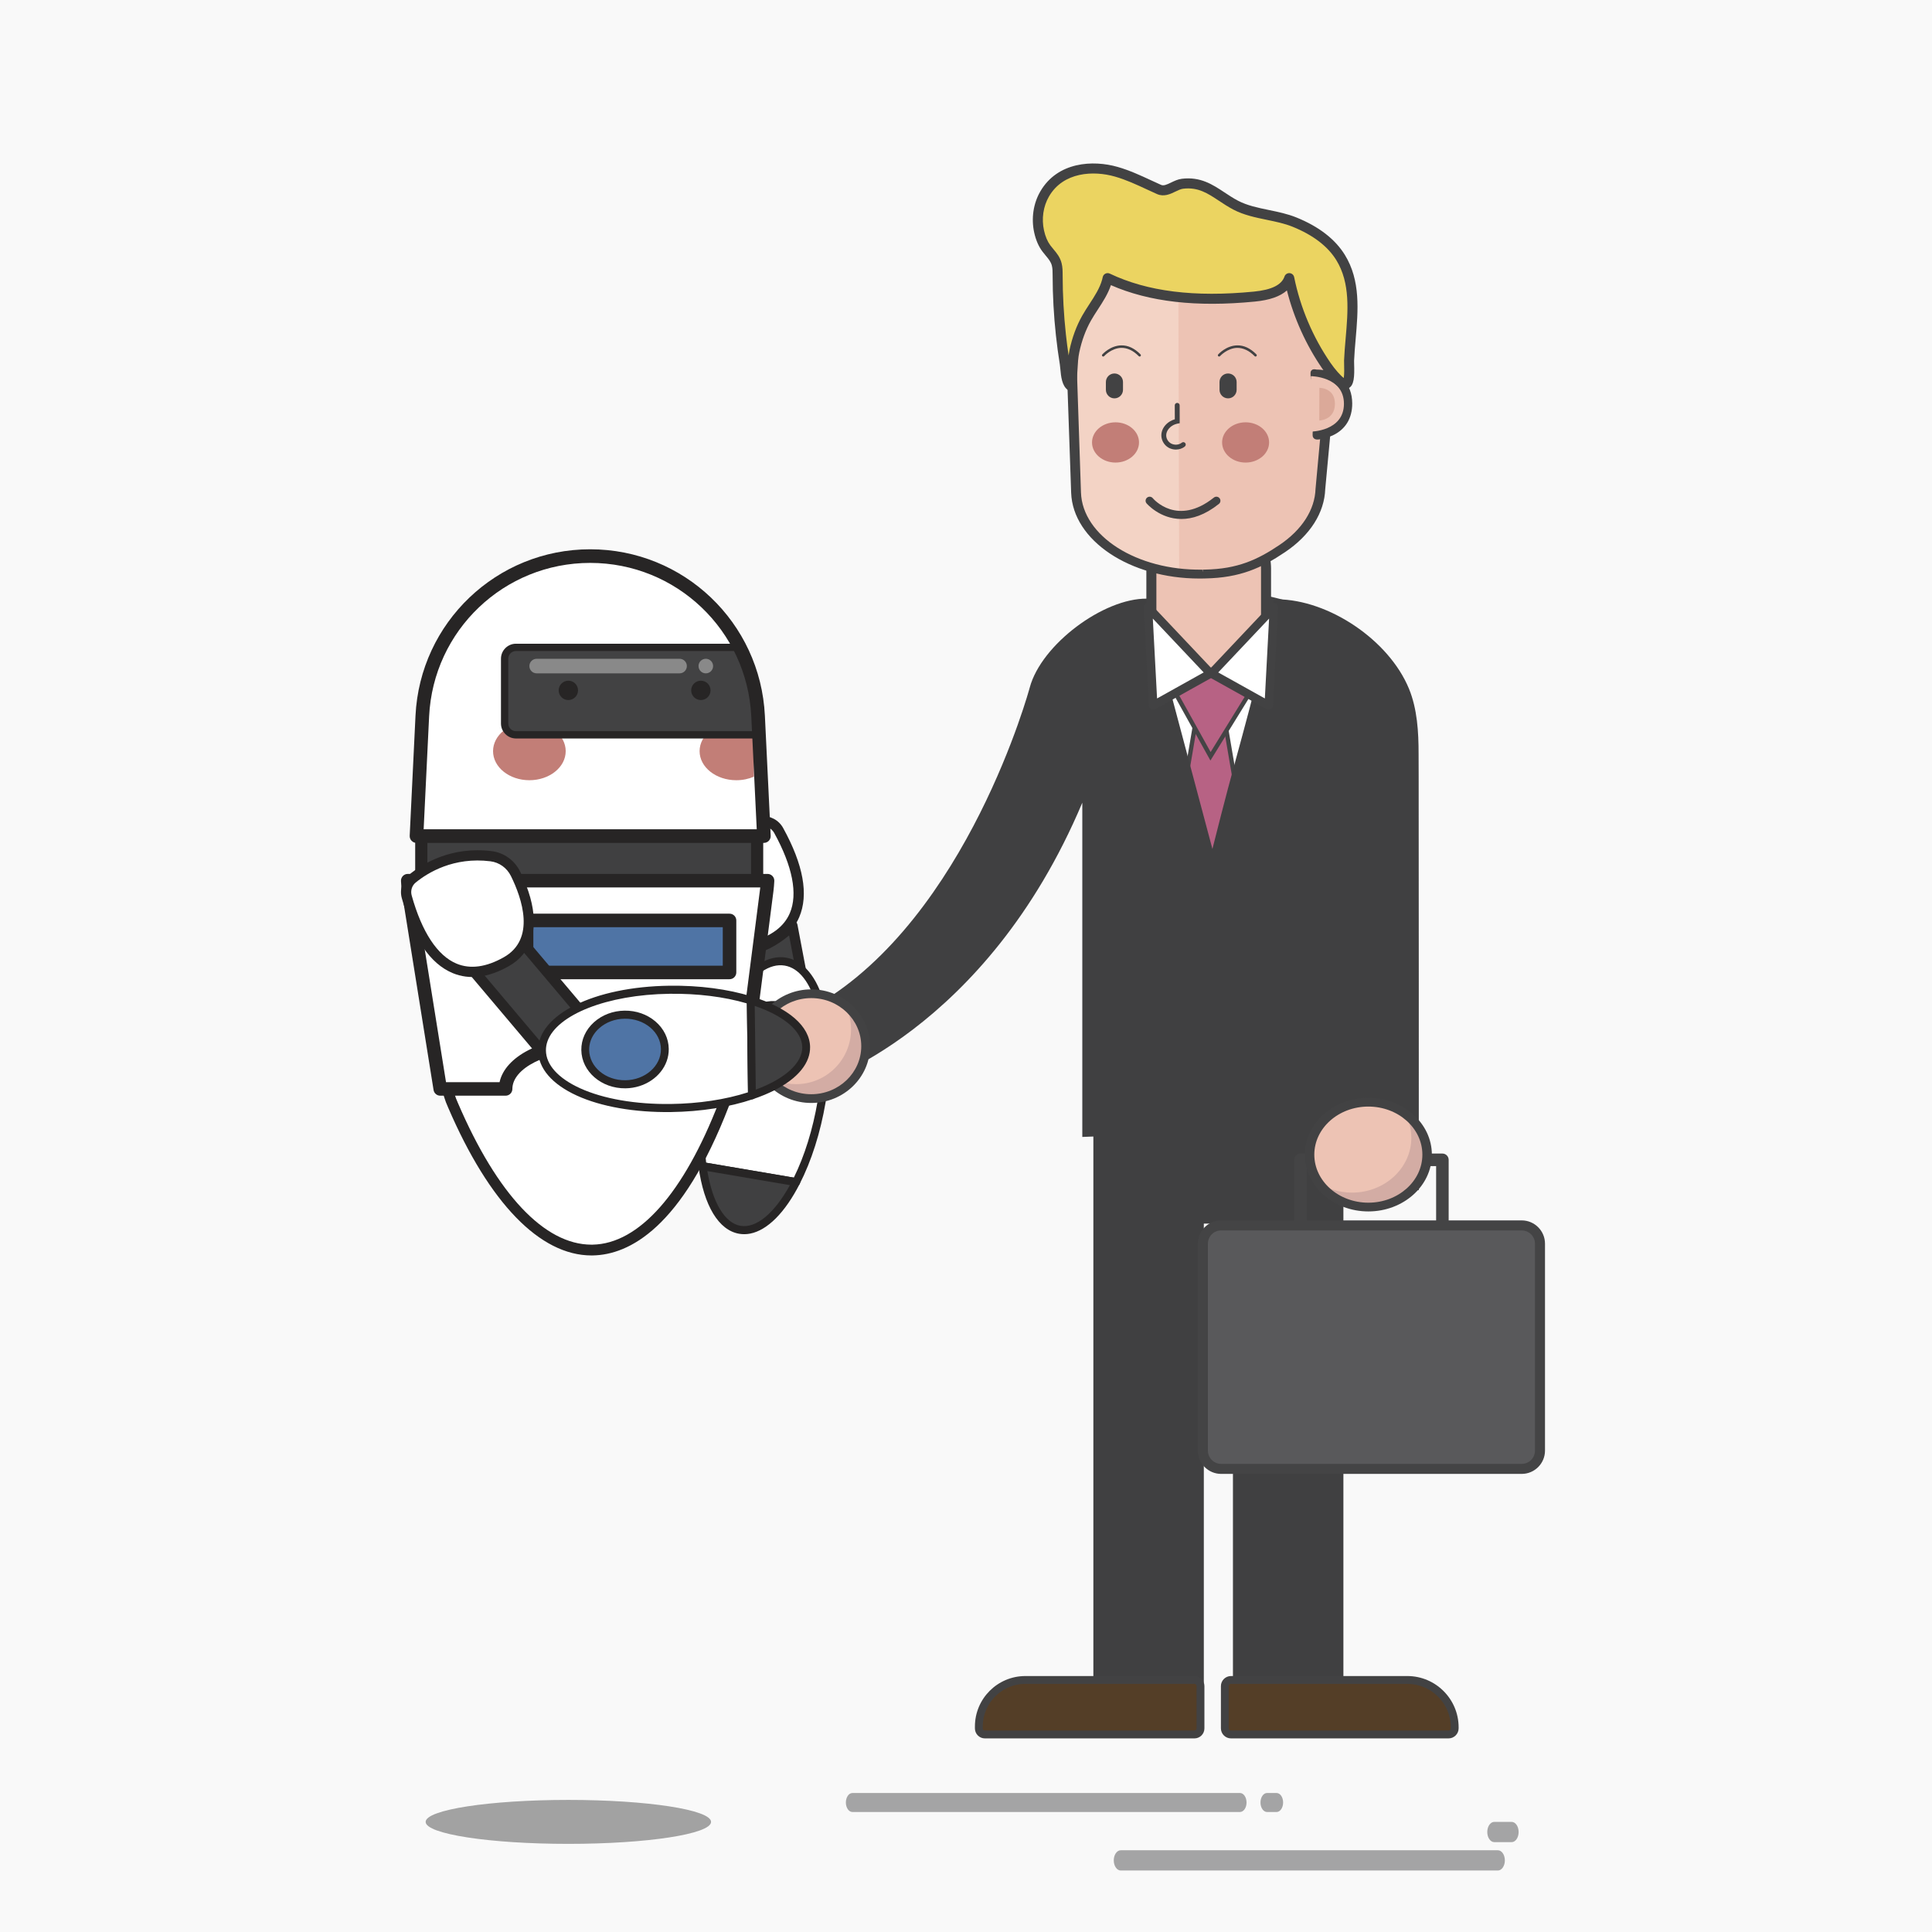 <?xml version="1.0" encoding="utf-8"?>
<!-- Generator: Adobe Illustrator 27.5.0, SVG Export Plug-In . SVG Version: 6.00 Build 0)  -->
<svg version="1.1" xmlns="http://www.w3.org/2000/svg" xmlns:xlink="http://www.w3.org/1999/xlink" x="0px" y="0px"
	 viewBox="0 0 1122 1122" style="enable-background:new 0 0 1122 1122;" xml:space="preserve">
<g id="BG">
	<rect y="0" style="fill:#F9F9F9;" width="1122" height="1122"/>
</g>
<g id="Graphic">
	<g>
		<g>
			<path style="fill:#404041;" d="M460.198,537.516l5.257,27.763l-39.087,18.662l-6.116-33.089
				C420.252,550.851,438.196,558.778,460.198,537.516z"/>
			<path style="fill:#272525;" d="M424.959,586.554c-0.79-0.426-1.347-1.188-1.511-2.074l-6.118-33.089
				c-0.2-1.084,0.214-2.186,1.08-2.87c0.86-0.683,2.03-0.832,3.036-0.386c0.649,0.276,16.545,6.71,36.688-12.756
				c0.784-0.759,1.921-1.026,2.958-0.694c1.035,0.336,1.822,1.204,2.019,2.278l5.258,27.762c0.251,1.321-0.421,2.649-1.637,3.232
				l-39.086,18.663c-0.833,0.397-1.806,0.383-2.627-0.034C425,586.576,424.98,586.565,424.959,586.554z M424.017,554.899
				l4.568,24.692l33.527-16.006l-3.85-20.331C443.464,555.642,430.708,555.972,424.017,554.899z"/>
		</g>
		<g>
			<g>
				<path style="fill:#FFFFFF;" d="M409.444,628.26c7.532-44.281,28.01-72.98,46.708-69.799
					c18.698,3.18,28.536,37.036,21.004,81.317c-3.051,17.937-8.356,34.072-14.83,46.714l-54.332-9.242
					C406.065,663.179,406.393,646.197,409.444,628.26z"/>
				<path style="fill:#272525;" d="M462.776,688.79c-0.275,0.054-0.559,0.059-0.842,0.013l-54.332-9.243
					c-1.011-0.173-1.791-0.977-1.928-1.991c-2.043-14.891-1.538-32.077,1.461-49.702c7.555-44.398,28.829-75.214,49.407-71.716
					c10.13,1.724,18.016,11.294,22.212,26.95c4.107,15.345,4.36,35.612,0.71,57.068c-3.001,17.634-8.206,34.023-15.056,47.393
					C464.075,688.215,463.465,688.655,462.776,688.79z M410.091,675.232l50.922,8.662c6.254-12.662,11.026-28.009,13.833-44.505
					c3.542-20.809,3.323-40.367-0.616-55.077c-3.691-13.785-10.253-22.145-18.468-23.541c-17.725-3.026-37.021,26.811-44.007,67.879
					l0,0C408.947,645.142,408.377,661.203,410.091,675.232z M409.444,628.259l0.038-0.007L409.444,628.259z"/>
			</g>
			<g>
				<path style="fill:#404041;" d="M462.326,686.492c-9.508,18.568-21.54,29.596-32.664,27.704
					c-11.124-1.892-18.833-16.279-21.668-36.946L462.326,686.492z"/>
				<path style="fill:#272525;" d="M435.695,716.4c-2.157,0.424-4.308,0.463-6.423,0.105c-11.877-2.021-20.477-16.214-23.598-38.935
					c-0.102-0.738,0.155-1.481,0.69-2.001c0.535-0.52,1.288-0.746,2.019-0.628l54.332,9.243c0.736,0.125,1.368,0.595,1.702,1.261
					c0.334,0.665,0.332,1.452-0.01,2.117C455.818,704.332,445.641,714.445,435.695,716.4z M410.794,680.103
					c3.094,18.445,10.191,30.243,19.26,31.784c9.099,1.555,19.674-7.249,28.685-23.628L410.794,680.103z"/>
			</g>
			<g>
				
					<ellipse transform="matrix(0.168 -0.986 0.986 0.168 -226.072 947.04)" style="fill:#4F74A5;" cx="447.827" cy="607.406" rx="23.801" ry="20.212"/>
				<path style="fill:#272525;" d="M450.557,633.085c-2.311,0.454-4.707,0.503-7.113,0.096
					c-12.261-2.087-20.268-15.348-17.852-29.555c1.159-6.816,4.52-12.853,9.46-17.003c5.052-4.234,11.143-6.01,17.158-4.991
					c12.261,2.086,20.267,15.344,17.852,29.554C468.118,622.607,460.024,631.221,450.557,633.085z M445.948,586.324
					c-2.778,0.546-5.472,1.861-7.885,3.888c-4.091,3.436-6.881,8.477-7.853,14.196l0,0c-1.984,11.667,4.301,22.501,14.014,24.154
					c9.72,1.648,19.235-6.498,21.217-18.156c1.984-11.667-4.305-22.501-14.018-24.154
					C449.599,585.939,447.755,585.969,445.948,586.324z M427.901,604.018l0.038-0.007L427.901,604.018z"/>
			</g>
		</g>
		<g>
			<path style="fill:#FFFFFF;" d="M263.147,641.992L263.147,641.992c47.61,110.719,113.212,113.475,157.28-0.84l0.933-2.088
				c13.265-29.696-5.351-65.321-33.721-64.532l-92.673,2.578C267.215,577.881,249.951,613.086,263.147,641.992z"/>
			<path style="fill:#272525;" d="M343.481,729.093c-29.861,0.003-59.378-30.438-83.21-85.861v-0.003
				c-7.317-16.08-6.152-35.23,3.047-49.989c7.411-11.887,18.913-18.909,31.559-19.26l92.673-2.578
				c12.893-0.321,24.776,6.199,32.655,17.991c9.899,14.808,11.436,34.328,4.012,50.949l-0.933,2.089
				c-27.316,70.87-58.024,86.256-78.965,86.653C344.042,729.09,343.759,729.093,343.481,729.093z M388.54,577.652
				c-0.272,0-0.543,0.003-0.815,0.012l-92.673,2.578c-10.509,0.29-20.138,6.236-26.418,16.309
				c-8.113,13.019-9.124,29.93-2.638,44.139c0.009,0.021,0.018,0.043,0.027,0.061c22.779,52.977,50.257,82.075,77.45,82.078
				c0.243,0,0.485-0.003,0.728-0.006c26.886-0.514,52.919-29.918,73.303-82.797l0.995-2.242c6.554-14.67,5.213-31.878-3.5-44.912
				C408.51,583.163,398.902,577.652,388.54,577.652z"/>
		</g>
		<g>
			<path style="fill:#FFFFFF;" d="M442.396,477.017c-9.58,0.885-27.612,5.017-41.669,22.704c-3.846,4.84-4.923,11.345-2.993,17.219
				c4.644,14.135,16.295,38.974,39.63,32.698c30.568-8.222,33.423-33.631,14.842-67.357
				C450.26,478.746,446.415,476.646,442.396,477.017z"/>
			<path style="fill:#272525;" d="M401.304,532.821c-2.403-4.344-4.543-9.338-6.388-14.956c-2.27-6.908-0.969-14.385,3.489-19.99
				c14.751-18.56,33.721-22.89,43.715-23.815c0.003-0.002,0.003-0.002,0.003-0.002c5.163-0.471,10.135,2.184,12.672,6.77
				c0.004,0.007,0.008,0.013,0.011,0.02c11.749,21.325,14.898,38.73,9.362,51.741c-4.113,9.677-12.874,16.373-26.033,19.913
				C423.409,556.467,410.458,549.368,401.304,532.821z M442.672,479.971c-9.055,0.839-26.242,4.762-39.619,21.598
				c-3.208,4.037-4.14,9.437-2.496,14.447c4.556,13.878,15.306,36.33,36.038,30.753c11.305-3.04,18.746-8.595,22.111-16.503
				c4.717-11.089,1.57-27.185-9.1-46.55c-0.004-0.007-0.006-0.01-0.007-0.013c-1.397-2.525-4.114-3.99-6.93-3.73L442.672,479.971z"
				/>
		</g>
		<g>
			<polygon style="fill:#404041;" points="439.693,518.113 244.661,514.182 244.661,473.928 439.693,473.928 			"/>
			<path style="fill:#272525;" d="M439.694,521.654c-0.023,0-0.046,0-0.073,0l-195.035-3.933c-1.926-0.038-3.468-1.615-3.468-3.541
				v-40.254c0-1.957,1.585-3.541,3.541-3.541h195.035c1.957,0,3.541,1.584,3.541,3.541v44.186c0,0.951-0.384,1.865-1.063,2.528
				C441.509,521.29,440.619,521.654,439.694,521.654z M248.201,510.712l187.952,3.787v-37.031H248.201V510.712z"/>
		</g>
		<g>
			<path style="fill:#FFFFFF;" d="M443.624,485.551h-201.74l3.37-69.705c2.515-52.017,45.422-92.899,97.5-92.899h0
				c52.078,0,94.984,40.882,97.5,92.899L443.624,485.551z"/>
			<g>
				<path style="fill:#C27E77;" d="M437.828,421.418c-3.036-1.317-6.519-2.068-10.224-2.068c-11.773,0-21.317,7.557-21.317,16.88
					c0,9.323,9.544,16.88,21.317,16.88c3.706,0,7.188-0.751,10.224-2.068V421.418z"/>
			</g>
			<g>
				<ellipse style="fill:#C27E77;" cx="307.433" cy="436.23" rx="21.095" ry="16.88"/>
			</g>
			<g>
				<path style="fill:#424243;" d="M434.837,389.762c-1.768-4.429-4.959-9.095-7.409-13.807H299.643
					c-3.639,0-6.589,2.95-6.589,6.589v37.614c0,3.639,2.95,6.589,6.589,6.589h139.303c0.684,0,1.33-0.134,1.951-0.327v-19.569
					C439.006,401.108,437.08,395.378,434.837,389.762z"/>
				<path style="fill:#272525;" d="M299.644,424.63c-2.467,0-4.473-2.007-4.473-4.474v-37.61c0-2.467,2.007-4.474,4.473-4.474
					h128.938c-0.787-1.407-1.519-2.82-2.171-4.236H299.644c-4.8,0-8.709,3.91-8.709,8.709v37.61c0,4.8,3.909,8.709,8.709,8.709
					h139.304c0.672,0,1.32-0.094,1.949-0.239v-4.463c-0.591,0.289-1.247,0.466-1.949,0.466H299.644z"/>
			</g>
			<g>
				<path style="fill:#898989;" d="M394.656,391.047h-82.988c-2.339,0-4.234-1.896-4.234-4.234l0,0c0-2.338,1.896-4.234,4.234-4.234
					h82.988c2.338,0,4.234,1.896,4.234,4.234l0,0C398.89,389.151,396.994,391.047,394.656,391.047z"/>
			</g>
			<g>
				<circle style="fill:#898989;" cx="409.898" cy="386.813" r="4.234"/>
			</g>
			<g>
				<path style="fill:#272525;" d="M335.691,400.927c0,3.105-2.517,5.622-5.621,5.622s-5.622-2.517-5.622-5.622
					s2.517-5.621,5.622-5.621S335.691,397.822,335.691,400.927z"/>
			</g>
			<g>
				<path style="fill:#272525;" d="M412.646,400.927c0,3.105-2.517,5.622-5.622,5.622s-5.622-2.517-5.622-5.622
					s2.517-5.621,5.622-5.621S412.646,397.822,412.646,400.927z"/>
			</g>
			<path style="fill:#272525;" d="M443.623,489.507H241.882c-1.082,0-2.118-0.445-2.862-1.228c-0.748-0.783-1.139-1.838-1.09-2.92
				l3.372-69.707c2.62-54.2,47.183-96.66,101.452-96.66c54.265,0,98.828,42.46,101.452,96.66l3.369,69.707
				c0.05,1.082-0.341,2.137-1.09,2.92C445.741,489.062,444.705,489.507,443.623,489.507z M246.033,481.596h193.439l-3.169-65.56
				c-2.417-49.98-43.507-89.132-93.548-89.132c-50.045,0-91.135,39.153-93.548,89.132L246.033,481.596z"/>
		</g>
		<g>
			<path style="fill:#FFFFFF;" d="M236.798,511.449c0.099,2.535,0.294,5.071,0.699,7.59l18.175,113.349h37.96
				c0-14.378,21.327-26.033,47.635-26.033c26.308,0,47.635,11.656,47.635,26.033h41.575l14.801-115.384
				c0.237-1.844,0.383-3.699,0.471-5.555H236.798z"/>
			<path style="fill:#272525;" d="M430.479,636.315h-41.577c-2.172,0-3.929-1.757-3.929-3.929c0-11.982-20.016-22.103-43.707-22.103
				c-23.691,0-43.707,10.121-43.707,22.103c0,2.172-1.757,3.929-3.929,3.929h-37.96c-1.93,0-3.572-1.4-3.879-3.307l-18.174-113.349
				c-0.387-2.417-0.625-4.976-0.744-8.057c-0.042-1.066,0.353-2.106,1.094-2.877c0.74-0.771,1.761-1.205,2.831-1.205h208.95
				c1.074,0,2.102,0.441,2.843,1.216c0.741,0.779,1.132,1.826,1.082,2.9c-0.092,1.957-0.249,3.913-0.495,5.862l-14.802,115.386
				C434.124,634.846,432.455,636.315,430.479,636.315z M392.408,628.458h34.614l14.361-111.953c0.05-0.376,0.092-0.752,0.134-1.128
				H240.992c0.104,1.07,0.23,2.072,0.384,3.039l17.645,110.042h31.103c3.215-14.878,24.524-26.031,51.142-26.031
				C367.884,602.427,389.193,613.58,392.408,628.458z"/>
		</g>
		<g>
			<rect x="305.815" y="534.545" style="fill:#4F74A5;" width="117.861" height="30.202"/>
			<path style="fill:#272525;" d="M423.675,568.676H305.814c-2.172,0-3.929-1.757-3.929-3.929v-30.202
				c0-2.172,1.757-3.929,3.929-3.929h117.861c2.172,0,3.929,1.757,3.929,3.929v30.202
				C427.604,566.919,425.847,568.676,423.675,568.676z M309.743,560.818h110.004v-22.344H309.743V560.818z"/>
		</g>
		<g>
			
				<rect x="289.069" y="519.163" transform="matrix(0.764 -0.645 0.645 0.764 -298.644 332.472)" style="fill:#404041;" width="32.281" height="110.712"/>
			<path style="fill:#272525;" d="M328.592,630.357c-0.89,0-1.775-0.376-2.395-1.11l-71.427-84.589
				c-1.115-1.321-0.948-3.3,0.373-4.413l24.663-20.826c0.636-0.538,1.456-0.807,2.283-0.728c0.827,0.067,1.593,0.465,2.13,1.098
				l71.428,84.589c0.535,0.636,0.797,1.456,0.728,2.284c-0.07,0.829-0.466,1.593-1.101,2.128l-24.664,20.826
				C330.023,630.115,329.306,630.357,328.592,630.357z M261.577,543.009l67.385,79.803l19.88-16.786l-67.387-79.803L261.577,543.009
				z"/>
		</g>
		<g>
			<path style="fill:#FFFFFF;" d="M239.538,510.218c7.458-6.078,23.222-15.758,45.643-12.979c6.135,0.76,11.46,4.65,14.196,10.194
				c6.586,13.341,15.667,39.231-5.385,51.095c-27.577,15.541-47.411-0.595-57.77-37.681
				C235.137,516.959,236.41,512.768,239.538,510.218z"/>
			<path style="fill:#272525;" d="M307.949,521.256c5.059,18.233,0.791,32.37-12.5,39.859c-11.872,6.69-22.816,8.043-32.529,4.02
				c-13.064-5.413-23.009-20.046-29.558-43.492c-0.002-0.007-0.004-0.015-0.006-0.022c-1.402-5.054,0.288-10.428,4.304-13.704
				c7.781-6.339,24.348-16.542,47.885-13.624c7.108,0.879,13.276,5.299,16.495,11.823
				C304.656,511.411,306.623,516.476,307.949,521.256z M239.08,520.034c0.001,0.004,0.002,0.007,0.004,0.015
				c5.948,21.295,14.975,34.988,26.109,39.599c7.941,3.291,17.142,2.044,27.341-3.704c18.703-10.541,10.662-34.086,4.184-47.2
				c-2.334-4.724-6.782-7.925-11.901-8.555c-21.348-2.649-36.355,6.587-43.402,12.332l0,0
				C239.222,514.305,238.308,517.254,239.08,520.034z"/>
		</g>
		<g>
			<g>
				<g>
					<path style="fill:#FFFFFF;" d="M760.116,642.51H652.503l1.205-287.36c37.544-15.358,72.436-11.717,106.609,0.555
						L760.116,642.51z"/>
					<path style="fill:#424243;" d="M760.116,644.979H652.503c-0.657,0-1.285-0.262-1.749-0.727
						c-0.464-0.465-0.722-1.096-0.719-1.752l1.204-287.36c0.004-1,0.61-1.897,1.534-2.275
						c34.106-13.952,68.544-13.786,108.378,0.516c0.981,0.353,1.635,1.283,1.634,2.325l-0.201,286.805
						C762.583,643.875,761.478,644.979,760.116,644.979z M654.982,640.042h102.667l0.198-282.593
						c-37.329-13.083-69.729-13.284-101.677-0.629L654.982,640.042z"/>
				</g>
				<g>
					<polygon style="fill:#B76284;" points="712.249,424.226 727.24,512.483 678.52,512.483 693.765,422.571 					"/>
					<path style="fill:#444445;" d="M728.722,513.735h-51.684l0.249-1.46l15.438-91.052l20.597,1.844l0.161,0.951L728.722,513.735z
						 M680.001,511.232h45.757l-14.581-85.845l-16.374-1.466L680.001,511.232z"/>
				</g>
				<g>
					<polygon style="fill:#B76284;" points="725.036,403.501 703.005,439.209 683.172,403.501 703.005,391.128 					"/>
					<path style="fill:#444445;" d="M702.949,441.684l-21.448-38.616l21.47-13.393l23.814,13.374L702.949,441.684z M684.843,403.932
						l18.22,32.803l20.225-32.783l-20.247-11.371L684.843,403.932z"/>
				</g>
				<g>
					<path style="fill:#404041;" d="M628.544,466.162v194.111l34.934-1.357l-0.006-2.973l87.643-3.583v7.049l26.181,0.639v31.15
						h46.664c0,0,0-240.139-0.083-240.139l-0.04-13.323c0-12.594-0.748-25.993-5.583-37.747
						c-11.619-28.246-46.533-51.755-76.614-51.949c-0.576-0.004-1.216,0.017-1.632,0.417c-0.345,0.331-0.441,0.837-0.521,1.309
						c-6.961,41.453-19.927,82.547-30.315,123.352c-1.69,6.638-3.379,13.275-5.069,19.913c-2.023-7.587-4.045-15.173-6.068-22.76
						c-5.899-22.125-11.798-44.25-17.696-66.375c-0.927-3.476-13.139-56.216-14.239-56.232
						c-25.151-0.344-61.342,26.581-68.074,51.586c-0.03,0.112-35.897,133.289-123.681,184.404v45.588
						C474.346,629.242,572.294,599.577,628.544,466.162z"/>
				</g>
				<g>
					<polygon style="fill:#404041;" points="708.433,638.235 706.706,638.235 634.966,638.235 634.966,977.362 699.111,977.362 
						699.111,710.603 716.029,710.603 716.029,977.362 780.173,977.362 780.173,638.235 					"/>
				</g>
				<g>
					<path style="fill:#543E27;" d="M693.664,1007.289H571.971c-1.941,0-3.515-1.574-3.515-3.515v-1.13
						c0-14.921,12.096-27.018,27.017-27.018h98.191c1.941,0,3.515,1.574,3.515,3.515v24.633
						C697.179,1005.716,695.605,1007.289,693.664,1007.289z"/>
					<path style="fill:#424243;" d="M693.665,1009.565H571.971c-3.192,0-5.79-2.598-5.79-5.79v-1.13
						c0-16.152,13.14-29.292,29.292-29.292h98.192c3.192,0,5.79,2.596,5.79,5.789v24.634
						C699.455,1006.967,696.857,1009.565,693.665,1009.565z M595.473,977.902c-13.642,0-24.742,11.1-24.742,24.742v1.13
						c0,0.684,0.556,1.24,1.24,1.24h121.694c0.684,0,1.24-0.556,1.24-1.24v-24.634c0-0.683-0.556-1.239-1.24-1.239H595.473z"/>
				</g>
				<g>
					<path style="fill:#543E27;" d="M714.893,1007.289h126.341c1.977,0,3.579-1.603,3.579-3.579v-0.569
						c0-15.196-12.318-27.514-27.514-27.514H714.893c-1.977,0-3.58,1.603-3.58,3.579v24.504
						C711.313,1005.687,712.916,1007.289,714.893,1007.289z"/>
					<path style="fill:#424243;" d="M841.234,1009.565H714.893c-3.229,0-5.856-2.626-5.856-5.856v-24.503
						c0-3.228,2.626-5.854,5.856-5.854h102.405c16.427,0,29.79,13.364,29.79,29.789v0.569
						C847.089,1006.939,844.462,1009.565,841.234,1009.565z M714.893,977.902c-0.72,0-1.305,0.584-1.305,1.304v24.503
						c0,0.719,0.586,1.305,1.305,1.305h126.341c0.719,0,1.304-0.586,1.304-1.305v-0.569c0-13.917-11.323-25.238-25.24-25.238
						H714.893z"/>
				</g>
				<g>
					<g>
						<path style="fill:#EDC3B4;" d="M704.56,390.61h-5.219c-16.949,0-30.69-13.74-30.69-30.69v-29.655
							c0-16.949,13.74-30.689,30.69-30.689h5.219c16.949,0,30.69,13.74,30.69,30.689v29.655
							C735.249,376.87,721.509,390.61,704.56,390.61z"/>
						<path style="fill:#424243;" d="M704.56,393.522h-5.22c-18.528,0-33.601-15.074-33.601-33.602v-29.655
							c0-18.528,15.073-33.601,33.601-33.601h5.22c18.528,0,33.601,15.073,33.601,33.601v29.655
							C738.161,378.448,723.088,393.522,704.56,393.522z M699.34,302.488c-15.316,0-27.777,12.461-27.777,27.777v29.655
							c0,15.317,12.461,27.778,27.777,27.778h5.22c15.316,0,27.777-12.461,27.777-27.778v-29.655
							c0-15.316-12.461-27.777-27.777-27.777H699.34z"/>
					</g>
				</g>
				<g>
					<polygon style="fill:#FFFFFF;" points="739.84,352.651 703.512,391.128 736.812,409.701 					"/>
					<path style="fill:#424243;" d="M736.811,412.17c-0.414,0-0.829-0.104-1.203-0.313l-33.299-18.574
						c-0.664-0.371-1.12-1.028-1.237-1.78c-0.115-0.752,0.122-1.516,0.646-2.07l36.328-38.477c0.712-0.754,1.817-0.98,2.767-0.574
						c0.951,0.408,1.547,1.367,1.493,2.4l-3.029,57.051c-0.046,0.85-0.526,1.618-1.273,2.031
						C737.633,412.067,737.222,412.17,736.811,412.17z M707.483,390.516l27.073,15.101l2.463-46.383L707.483,390.516z"/>
				</g>
				<g>
					<polygon style="fill:#FFFFFF;" points="666.678,352.651 703.005,391.128 669.706,409.701 					"/>
					<path style="fill:#424243;" d="M669.706,412.17c-0.411,0-0.822-0.102-1.193-0.307c-0.747-0.412-1.227-1.18-1.273-2.031
						l-3.029-57.051c-0.054-1.034,0.542-1.992,1.493-2.4c0.951-0.405,2.056-0.179,2.767,0.574l36.328,38.477
						c0.523,0.555,0.761,1.318,0.646,2.07c-0.117,0.752-0.573,1.409-1.237,1.78l-33.299,18.574
						C670.535,412.066,670.12,412.17,669.706,412.17z M669.498,359.234l2.463,46.383l27.073-15.101L669.498,359.234z"/>
				</g>
				<g>
					<g>
						<g>
							<g>
								<path style="fill:#EDC3B4;" d="M624.921,286.078c0.926,27.13,33.958,48.03,73.586,47.309l1.381-0.025
									c39.385-0.717,65.974-22.578,66.927-49.44l9.628-104.349c1.077-30.353-32.958-55.484-76.301-55.374l-1.52,0.004
									c-43.636,0.111-78.35,25.715-77.302,56.414L624.921,286.078z"/>
							</g>
							<g>
								<path style="fill:#F3D3C5;" d="M684.207,125.213l0.588,207.535c-33.213-3.648-59.056-22.722-59.874-46.67l-3.601-105.462
									C620.392,153.434,647.539,130.238,684.207,125.213z"/>
							</g>
							<g>
								<path style="fill:#424243;" d="M623.524,286.098l-3.67-105.472c-0.528-15.151,7.358-29.604,22.294-40.598
									c14.951-11.005,35.056-17.128,56.476-17.18l1.518-0.003c0.093,0,0.18-0.001,0.271-0.001c43.985,0,78.58,25.758,77.461,56.72
									l-9.694,104.338c-0.485,13.432-8.557,26.016-22.66,35.516c-13.919,9.375-26.263,14.706-45.634,15.061l-1.38,0.026
									c-0.084,0.001-0.163,0.003-0.246,0.004C658.08,335.154,624.487,313.763,623.524,286.098z M700.139,125.551l-1.517,0.004
									c-20.721,0.055-40.146,5.956-54.568,16.559c-14.223,10.457-21.748,24.158-21.268,38.492l3.531,105.451l-1.396,0.02
									l1.396-0.02c0.884,26.4,33.219,46.832,71.95,46.215c0.078-0.001,0.162-0.003,0.24-0.004l1.382-0.025
									c18.785-0.341,30.55-5.495,43.995-14.561c13.441-9.063,21.122-21.02,21.566-33.742l9.561-104.359
									c1.029-29.52-32.293-54.039-74.607-54.031C700.317,125.551,700.226,125.551,700.139,125.551z"/>
								<path style="fill:#424243;" d="M696.513,335.978c-40.256,0-73.48-22.107-74.444-49.83l-3.67-105.473
									c-0.547-15.704,7.58-30.555,22.886-41.821c15.229-11.209,35.592-17.41,57.336-17.463l1.793-0.004
									c25.937,0,50.2,9.102,64.904,24.348c9.607,9.961,14.453,21.676,14.01,33.88l-9.698,104.42
									c-0.496,13.782-8.771,26.805-23.297,36.588c-13.622,9.176-26.14,14.938-46.421,15.309l-1.631,0.031
									C697.692,335.974,697.1,335.978,696.513,335.978z M698.361,333.727l0.145,0.775l-0.014-0.778L698.361,333.727z
									 M698.243,330.816l0.263,1.452l-0.027-1.456l1.382-0.026c18.81-0.34,30.478-5.729,43.209-14.312
									c13.066-8.81,20.497-20.384,20.924-32.586l9.564-104.44c0.37-10.675-3.963-21.051-12.536-29.927
									c-13.618-14.099-36.271-22.515-60.598-22.515h-0.021l-1.777,0.004c-20.432,0.053-39.506,5.833-53.709,16.276
									c-13.799,10.144-21.14,23.38-20.675,37.271l3.529,105.451C628.62,311.322,660.206,331.385,698.243,330.816z
									 M626.626,159.197c-3.743,6.719-5.576,13.955-5.318,21.376l0.533,15.299l-0.509-15.218
									C621.082,173.199,622.906,165.936,626.626,159.197z"/>
							</g>
						</g>
					</g>
				</g>
				<g>
					<g>
						<path style="fill:#C27E77;" d="M647.833,245.259c7.535,0,13.644,5.233,13.644,11.686c0,6.453-6.109,11.686-13.644,11.686
							c-7.535,0-13.644-5.233-13.644-11.686C634.189,250.492,640.297,245.259,647.833,245.259z"/>
					</g>
					<g>
						<ellipse style="fill:#C27E77;" cx="723.378" cy="256.945" rx="13.644" ry="11.686"/>
					</g>
				</g>
				<g>
					<g>
						<path style="fill:#424243;" d="M682.887,261.085c1.923,0,3.816-0.617,5.23-1.817c0.596-0.506,0.671-1.399,0.165-1.996
							c-0.506-0.594-1.402-0.671-1.998-0.163c-1.567,1.324-4.305,1.516-6.242,0.421c-1.853-1.047-2.958-3.146-2.744-5.221
							c0.208-2.011,1.619-4.003,3.68-5.197c0.917-0.531,1.917-0.904,2.978-1.109l1.151-0.223l-0.032-10.384
							c-0.003-0.782-0.636-1.414-1.417-1.414h-0.003c-0.784,0.001-1.417,0.637-1.414,1.419l0.026,8.098
							c-0.951,0.278-1.859,0.667-2.709,1.159c-2.877,1.665-4.776,4.416-5.077,7.36c-0.33,3.179,1.347,6.385,4.166,7.978
							C679.944,260.726,681.424,261.085,682.887,261.085z"/>
					</g>
				</g>
				<g>
					<path style="fill:#424243;" d="M647.207,231.346L647.207,231.346c-2.744,0-4.968-2.225-4.968-4.969v-4.514
						c0-2.744,2.224-4.968,4.968-4.968l0,0c2.744,0,4.969,2.225,4.969,4.968v4.514C652.175,229.121,649.951,231.346,647.207,231.346
						z"/>
				</g>
				<g>
					<path style="fill:#424243;" d="M713.197,231.346L713.197,231.346c-2.744,0-4.968-2.225-4.968-4.969v-4.514
						c0-2.744,2.224-4.968,4.968-4.968l0,0c2.744,0,4.968,2.225,4.968,4.968v4.514C718.165,229.121,715.941,231.346,713.197,231.346
						z"/>
				</g>
				<g>
					<g>
						<g>
							<g>
								<g>
									<path style="fill:#424243;" d="M767.74,221.47c2.183,0.353,5.375,1.264,7.737,3.62c2.187,2.178,3.309,5.281,3.336,9.219
										c0.04,5.926-3.54,12.08-9.476,13.414c-0.949,0.213-1.916,0.32-2.883,0.384c-1.177,0.078-2.083,0.669-2.473,1.933
										c-0.249,0.804-0.239,1.67-0.228,2.517c0.004,0.281,0.013,0.581,0.159,0.815c0.664,1.062,4.081-0.151,5.003-0.352
										c1.486-0.323,2.944-0.802,4.339-1.436c3.127-1.421,5.947-3.66,7.843-6.696c1.958-3.135,2.765-6.884,2.741-10.619
										c-0.035-5.384-1.68-9.725-4.888-12.9c-5.236-5.184-12.785-5.272-13.718-5.262c-0.041,0-0.071,0.002-0.071,0.002
										c-1.383,0.035-2.642-0.777-2.631,0.625l0.055,2.022c0.038,1.398,1.12,2.531,2.485,2.601
										C766.382,221.424,767.74,221.489,767.74,221.47z"/>
									<path style="fill:#424243;" d="M765.101,255.264c-1.007,0-1.897-0.279-2.423-1.12c-0.365-0.586-0.375-1.199-0.381-1.564
										c-0.011-0.911-0.026-1.94,0.293-2.969c0.543-1.756,1.917-2.833,3.767-2.956c1.061-0.07,1.905-0.182,2.661-0.351
										c5.46-1.227,8.371-7.09,8.34-11.984c-0.024-3.542-1.003-6.299-2.908-8.198c-2.052-2.048-4.879-2.874-6.902-3.208
										c-0.441-0.011-1.278-0.036-2.552-0.101c-2.11-0.111-3.807-1.874-3.866-4.016l-0.055-2.022
										c-0.006-0.809,0.237-1.418,0.727-1.834c0.762-0.654,1.712-0.498,2.407-0.383c0.307,0.05,0.624,0.125,0.901,0.095
										c1.088-0.007,9.197,0.071,14.865,5.681c3.494,3.46,5.283,8.145,5.32,13.927c0.029,4.31-0.995,8.252-2.961,11.398
										c-1.941,3.107-4.872,5.614-8.476,7.251c-1.475,0.67-3.033,1.186-4.633,1.534c-0.141,0.03-0.35,0.09-0.6,0.159
										C767.541,254.904,766.246,255.264,765.101,255.264z M766.284,219.759l1.689,0.273c2.449,0.398,5.917,1.419,8.532,4.027
										c2.467,2.457,3.734,5.903,3.764,10.24c0.04,6.183-3.592,13.268-10.612,14.845c-0.907,0.203-1.894,0.336-3.107,0.417
										c-0.658,0.044-0.99,0.299-1.179,0.91c-0.168,0.542-0.172,1.19-0.165,1.881c0.509-0.023,1.392-0.209,2.636-0.555
										c0.318-0.088,0.583-0.161,0.762-0.201c1.399-0.303,2.76-0.754,4.046-1.338c3.083-1.401,5.576-3.524,7.212-6.143
										c1.672-2.677,2.542-6.079,2.518-9.837c-0.031-4.984-1.53-8.978-4.456-11.875c-4.83-4.783-11.889-4.857-12.678-4.84
										c-0.496,0.019-0.892-0.036-1.239-0.09l0.033,1.243c0.017,0.634,0.502,1.155,1.104,1.186c0.39,0.02,0.782,0.04,1.14,0.058
										V219.759z"/>
								</g>
								<g>
									<path style="fill:#EDC3B4;" d="M761.191,250.669c0,0,19.258-0.093,19.298-16.128c0.04-16.032-19.218-16.087-19.218-16.087
										L761.191,250.669z"/>
								</g>
							</g>
						</g>
					</g>
					<g>
						<g>
							<g>
								<path style="fill:#DBA999;" d="M766.174,244.225c0,0,9.059-0.237,9.083-9.686c0.024-9.448-9.035-9.299-9.035-9.299
									L766.174,244.225z"/>
							</g>
						</g>
					</g>
				</g>
				<g>
					<g>
						<path style="fill:#EBD461;" d="M642.841,163.211c0.153-0.556,0.289-1.118,0.406-1.688
							c26.153,12.473,56.332,13.548,85.169,10.729c8.074-0.789,17.672-3.057,20.302-10.731c3.67,18.158,11.046,35.559,21.544,50.824
							c1.465,2.133,8.554,11.785,11.582,10.505c2.45-1.04,1.537-11.247,1.626-13.406c0.809-19.621,6.094-42.047-4.943-59.915
							c-6.082-9.846-16.269-16.307-26.795-20.562c-10.869-4.394-23.801-4.419-34.093-9.815
							c-10.768-5.646-17.501-14.067-30.912-12.442c-4.737,0.574-9.052,5.357-13.641,3.313c-8.255-3.678-15.958-7.727-24.716-10.256
							c-15.219-4.394-33.058-1.973-41.678,12.834c-3.802,6.531-4.858,14.538-3.226,21.887c0.77,3.467,2.07,6.889,4.154,9.71
							c2.302,3.117,5.055,5.389,6.068,9.335c0.537,2.091,0.523,4.278,0.527,6.437c0.021,11.548,0.659,23.094,1.907,34.575
							c0.608,5.593,1.36,11.17,2.257,16.724c0.55,3.406,0.415,10.72,3.47,12.852c1.328-6.434,0.687-13.533,2.094-20.168
							c1.419-6.69,3.708-13.212,7.073-19.178C635.054,177.61,640.676,171.072,642.841,163.211z"/>
					</g>
					<g>
						<path style="fill:#424243;" d="M621.846,227.031c-0.589,0-1.171-0.178-1.666-0.525c-3.483-2.431-3.989-7.861-4.395-12.225
							c-0.088-0.967-0.168-1.848-0.281-2.55c-0.896-5.537-1.663-11.214-2.277-16.873c-1.254-11.537-1.902-23.272-1.925-34.883
							c-0.003-2.176-0.006-4.044-0.435-5.72c-0.574-2.24-1.959-3.889-3.559-5.798c-0.682-0.813-1.373-1.639-2.03-2.53
							c-2.138-2.893-3.701-6.529-4.654-10.808c-1.828-8.222-0.534-16.964,3.551-23.983c9.99-17.159,30.482-18.357,45.001-14.167
							c6.886,1.989,13.197,4.915,19.304,7.744c1.913,0.888,3.835,1.78,5.791,2.65c1.49,0.668,3.187-0.078,5.825-1.35
							c1.856-0.897,3.963-1.912,6.28-2.193c10.795-1.316,17.879,3.378,24.722,7.912c2.496,1.656,5.077,3.367,7.892,4.841
							c5.322,2.79,11.44,4.056,17.914,5.395c5.313,1.099,10.809,2.235,15.918,4.3c13.049,5.275,22.533,12.586,28.182,21.73
							c9.225,14.938,7.727,32.273,6.274,49.037c-0.378,4.358-0.734,8.475-0.901,12.529c-0.014,0.384,0.009,1.056,0.034,1.893
							c0.208,7.06,0.085,12.58-3.429,14.071c-4.591,1.963-10.769-5.195-15.119-11.537c-9.393-13.66-16.415-29.211-20.5-45.327
							c-3.895,3.507-10.073,5.645-18.661,6.483c-33.908,3.318-61.294,0.192-83.546-9.554c-1.723,5.147-4.688,9.7-7.565,14.115
							c-1.382,2.122-2.812,4.316-4.04,6.495c-3.05,5.407-5.325,11.582-6.761,18.353c-0.668,3.151-0.844,6.421-1.029,9.882
							c-0.179,3.389-0.367,6.891-1.063,10.269c-0.199,0.958-0.864,1.754-1.774,2.117
							C622.577,226.963,622.21,227.031,621.846,227.031z M748.719,158.61c0.063,0,0.125,0.001,0.19,0.006
							c1.311,0.087,2.402,1.04,2.664,2.328c3.574,17.679,10.866,34.883,21.089,49.752c2.576,3.756,5.854,7.449,7.73,8.827
							c0.364-2.195,0.245-6.338,0.199-7.895c-0.031-1.016-0.051-1.834-0.031-2.304c0.173-4.185,0.552-8.56,0.918-12.792
							c1.367-15.818,2.786-32.177-5.427-45.473c-4.987-8.067-13.535-14.593-25.413-19.392c-4.62-1.869-9.621-2.903-14.911-3.997
							c-6.584-1.362-13.393-2.769-19.44-5.939c-3.079-1.613-5.785-3.409-8.407-5.144c-6.502-4.31-12.117-8.041-20.805-6.987
							c-1.356,0.165-2.857,0.89-4.449,1.656c-2.974,1.437-6.684,3.225-10.726,1.427c-1.982-0.883-3.929-1.787-5.871-2.685
							c-6.178-2.864-12.011-5.569-18.468-7.433c-12.498-3.609-30.05-2.766-38.354,11.5c-3.358,5.768-4.412,12.981-2.897,19.791
							c0.773,3.48,2.001,6.377,3.653,8.613c0.583,0.792,1.2,1.524,1.805,2.246c1.885,2.247,3.835,4.572,4.739,8.094
							c0.611,2.384,0.614,4.712,0.617,6.964c0.023,11.596,0.66,23.125,1.891,34.458c0.443,4.067,0.964,8.144,1.558,12.169
							c0.137-1.019,0.307-2.037,0.52-3.05c1.558-7.351,4.045-14.081,7.386-20.005c1.319-2.341,2.8-4.614,4.233-6.812
							c3.065-4.706,5.959-9.15,7.323-14.095v-0.002c0.136-0.497,0.256-1.001,0.364-1.511c0.182-0.874,0.756-1.616,1.558-2.011
							c0.802-0.395,1.737-0.405,2.544-0.018c21.817,10.407,49.169,13.822,83.631,10.459c10.32-1.009,16.154-3.879,17.831-8.778
							C746.37,159.394,747.482,158.61,748.719,158.61z"/>
					</g>
				</g>
				<g>
					<path style="fill:#424243;" d="M729.144,207.057c-0.189,0-0.377-0.072-0.519-0.218c-3.216-3.276-6.689-4.843-10.166-4.81
						c-5.718,0.137-9.883,4.738-9.924,4.783c-0.27,0.301-0.729,0.327-1.028,0.06c-0.3-0.266-0.327-0.725-0.061-1.027
						c0.185-0.209,4.609-5.112,10.963-5.271c3.913-0.118,7.74,1.664,11.253,5.244c0.282,0.287,0.277,0.748-0.009,1.029
						C729.512,206.987,729.327,207.057,729.144,207.057z"/>
				</g>
				<g>
					<path style="fill:#424243;" d="M640.692,207.057c-0.172,0-0.344-0.061-0.483-0.183c-0.3-0.267-0.328-0.727-0.061-1.028
						c0.185-0.209,4.607-5.112,10.962-5.271c3.919-0.118,7.74,1.664,11.255,5.244c0.281,0.287,0.277,0.748-0.008,1.029
						c-0.287,0.283-0.748,0.277-1.03-0.009c-3.219-3.279-6.608-4.862-10.18-4.81c-5.729,0.145-9.869,4.737-9.91,4.783
						C641.093,206.975,640.893,207.057,640.692,207.057z"/>
				</g>
				<g>
					<g>
						<ellipse style="fill:#EDC3B4;" cx="471.143" cy="607.555" rx="31.584" ry="30.448"/>
					</g>
					<g>
						<path style="fill:#D3ACA4;" d="M462.384,629.609c17.597,0,31.862-14.264,31.862-31.859c0-6.574-1.994-12.681-5.406-17.755
							c7.941,5.794,13.122,15.144,13.122,25.726c0,17.595-14.265,31.859-31.862,31.859c-11.022,0-20.735-5.598-26.455-14.104
							C448.906,627.316,455.37,629.609,462.384,629.609z"/>
					</g>
					<g>
						<path style="fill:#424243;" d="M437.009,607.555c0-18.19,15.313-32.987,34.134-32.987c18.821,0,34.132,14.797,34.132,32.987
							c0,18.19-15.311,32.987-34.132,32.987C452.322,640.542,437.009,625.744,437.009,607.555z M442.107,607.555
							c0,15.389,13.026,27.909,29.036,27.909c16.008,0,29.033-12.52,29.033-27.909c0-15.389-13.026-27.909-29.033-27.909
							C455.133,579.646,442.107,592.166,442.107,607.555z"/>
					</g>
				</g>
				<g>
					<path style="fill:#424243;" d="M686.097,301.398c-12.487,0-20.144-8.957-20.257-9.092c-0.829-0.997-0.691-2.477,0.306-3.309
						c0.997-0.826,2.468-0.691,3.303,0.3c0.584,0.694,14.343,16.545,35.496-0.327c1.018-0.807,2.495-0.642,3.3,0.37
						c0.81,1.015,0.642,2.492-0.37,3.3C699.651,299.199,692.281,301.398,686.097,301.398z"/>
				</g>
			</g>
			<g>
				<path style="fill:#444445;" d="M837.661,715.293c-2.011,0-3.64-1.63-3.64-3.64v-34.454h-75.134v34.454
					c0,2.011-1.629,3.64-3.64,3.64c-2.011,0-3.64-1.63-3.64-3.64v-38.094c0-2.011,1.63-3.64,3.64-3.64h82.414
					c2.011,0,3.64,1.629,3.64,3.64v38.094C841.301,713.664,839.672,715.293,837.661,715.293z"/>
			</g>
			<g>
				<path style="fill:#59595B;" d="M883.73,853.05H709.177c-5.859,0-10.609-4.75-10.609-10.609V722.263
					c0-5.859,4.75-10.609,10.609-10.609H883.73c5.859,0,10.609,4.75,10.609,10.609v120.178
					C894.339,848.3,889.589,853.05,883.73,853.05z"/>
				<path style="fill:#444445;" d="M883.73,855.962H709.177c-7.455,0-13.521-6.066-13.521-13.521V722.262
					c0-7.455,6.066-13.521,13.521-13.521H883.73c7.455,0,13.521,6.066,13.521,13.521v120.178
					C897.251,849.896,891.185,855.962,883.73,855.962z M709.177,714.565c-4.245,0-7.697,3.453-7.697,7.697v120.178
					c0,4.245,3.453,7.697,7.697,7.697H883.73c4.245,0,7.697-3.453,7.697-7.697V722.262c0-4.245-3.452-7.697-7.697-7.697H709.177z"/>
			</g>
			<g>
				<g>
					<ellipse style="fill:#EDC3B4;" cx="794.66" cy="670.547" rx="34.133" ry="30.448"/>
				</g>
				<g>
					<path style="fill:#D3ACA4;" d="M785.194,692.6c19.017,0,34.434-14.264,34.434-31.859c0-6.574-2.155-12.681-5.843-17.755
						c8.582,5.794,14.181,15.144,14.181,25.726c0,17.595-15.416,31.859-34.434,31.859c-11.912,0-22.408-5.598-28.591-14.104
						C770.629,690.307,777.614,692.6,785.194,692.6z"/>
				</g>
				<g>
					<path style="fill:#424243;" d="M757.771,670.546c0-18.19,16.549-32.987,36.89-32.987c20.34,0,36.887,14.797,36.887,32.987
						c0,18.19-16.547,32.987-36.887,32.987C774.32,703.533,757.771,688.736,757.771,670.546z M763.281,670.546
						c0,15.389,14.077,27.909,31.38,27.909c17.3,0,31.377-12.52,31.377-27.909c0-15.389-14.077-27.909-31.377-27.909
						C777.358,642.638,763.281,655.157,763.281,670.546z"/>
				</g>
			</g>
		</g>
		<g>
			<g>
				<path style="fill:#FFFFFF;" d="M388.774,574.795c-43.619,0.577-74.238,16.358-74.001,35.324
					c0.237,18.965,31.238,33.932,74.858,33.355c17.669-0.234,33.949-2.973,47.053-7.409l-0.687-55.107
					C422.786,576.87,406.443,574.562,388.774,574.795z"/>
				<path style="fill:#272525;" d="M438.82,636.869c-0.234,0.66-0.748,1.193-1.424,1.422c-13.871,4.695-30.376,7.297-47.738,7.528
					c-21.136,0.28-40.546-3.113-54.646-9.552c-14.391-6.568-22.386-15.843-22.513-26.121c-0.265-20.919,32.52-37.112,76.246-37.693
					l0,0c17.366-0.229,33.931,1.936,47.905,6.265c0.952,0.292,1.606,1.187,1.62,2.213l0.688,55.108
					C438.961,636.326,438.913,636.606,438.82,636.869z M317.959,604.674c-0.623,1.759-0.935,3.569-0.911,5.416
					c0.101,8.336,7.136,16.111,19.806,21.894c13.516,6.17,32.252,9.42,52.749,9.15c16.238-0.216,31.681-2.551,44.783-6.767
					l-0.644-51.649c-13.194-3.868-28.693-5.797-44.943-5.581l0,0C352.502,577.616,323.399,589.315,317.959,604.674z"/>
			</g>
			<g>
				<path style="fill:#404041;" d="M436.684,636.065c19.246-6.515,31.639-16.692,31.499-27.975
					c-0.141-11.283-12.783-21.128-32.186-27.133L436.684,636.065z"/>
				<path style="fill:#272525;" d="M469.388,614.391c-3.373,9.523-14.608,18.008-31.992,23.899c-0.69,0.235-1.445,0.115-2.033-0.318
					c-0.588-0.433-0.944-1.13-0.953-1.877l-0.688-55.108c-0.004-0.74,0.327-1.45,0.906-1.898c0.579-0.448,1.33-0.587,2.023-0.371
					c21.333,6.598,33.655,17.294,33.805,29.344C470.482,610.208,470.12,612.326,469.388,614.391z M438.917,632.797
					c17.082-6.372,27.11-15.466,26.99-24.679c-0.113-9.198-10.364-18.038-27.597-23.95L438.917,632.797z"/>
			</g>
			<g>
				
					<ellipse transform="matrix(1 -0.016 0.016 1 -9.499 5.759)" style="fill:#4F74A5;" cx="362.987" cy="609.481" rx="23.116" ry="20.212"/>
				<path style="fill:#272525;" d="M387.213,616.162c-3.21,9.061-12.692,15.722-23.943,15.875
					c-13.998,0.183-25.515-9.786-25.671-22.222c-0.075-6.093,2.544-11.839,7.37-16.173c4.727-4.241,11.025-6.625,17.739-6.713l0,0
					c6.711-0.09,13.064,2.129,17.894,6.242c4.935,4.206,7.698,9.878,7.774,15.979C388.405,611.587,387.997,613.949,387.213,616.162z
					 M343.042,604.357c-0.613,1.73-0.919,3.547-0.893,5.398c0.122,9.855,9.57,17.748,21.063,17.596
					c11.491-0.148,20.742-8.305,20.613-18.143c-0.056-4.701-2.232-9.116-6.123-12.431c-3.998-3.404-9.301-5.241-14.94-5.165l0,0
					c-5.634,0.073-10.891,2.048-14.803,5.557C345.652,599.24,343.985,601.697,343.042,604.357z"/>
			</g>
		</g>
	</g>
	<g>
		<g id="XMLID_2594_" style="opacity:0.48;">
			<g id="XMLID_2595_">
				<g id="XMLID_2596_">
					<g>
						<g>
							<g>
								<g>
									<g>
										<g>
											<g>
												<g>
													<g>
														<g>
															<g>
																<path style="fill:#484849;" d="M720.131,1052.307H495.026c-2.086,0-3.794-2.481-3.794-5.513l0,0
																	c0-3.032,1.707-5.513,3.794-5.513h225.105c2.087,0,3.794,2.48,3.794,5.513l0,0
																	C723.925,1049.826,722.218,1052.307,720.131,1052.307z"/>
															</g>
														</g>
													</g>
												</g>
											</g>
										</g>
									</g>
								</g>
							</g>
						</g>
					</g>
				</g>
			</g>
		</g>
		<g id="XMLID_2591_" style="opacity:0.48;">
			<g id="XMLID_2592_">
				<g id="XMLID_2593_">
					<g>
						<g>
							<g>
								<g>
									<g>
										<g>
											<g>
												<g>
													<g>
														<g>
															<g>
																<path style="fill:#484849;" d="M741.377,1052.307h-5.564c-2.087,0-3.794-2.481-3.794-5.513l0,0
																	c0-3.032,1.707-5.513,3.794-5.513h5.564c2.086,0,3.794,2.48,3.794,5.513l0,0
																	C745.171,1049.826,743.463,1052.307,741.377,1052.307z"/>
															</g>
														</g>
													</g>
												</g>
											</g>
										</g>
									</g>
								</g>
							</g>
						</g>
					</g>
				</g>
			</g>
		</g>
		<g id="XMLID_2588_" style="opacity:0.48;">
			<g id="XMLID_2589_">
				<g id="XMLID_2590_">
					<g>
						<g>
							<g>
								<g>
									<g>
										<g>
											<g>
												<g>
													<g>
														<g>
															<g>
																<path style="fill:#484849;" d="M869.894,1086.288H650.86c-2.226,0-4.047-2.646-4.047-5.88l0,0
																	c0-3.234,1.821-5.88,4.047-5.88h219.035c2.226,0,4.047,2.646,4.047,5.88l0,0
																	C873.942,1083.642,872.12,1086.288,869.894,1086.288z"/>
															</g>
														</g>
													</g>
												</g>
											</g>
										</g>
									</g>
								</g>
							</g>
						</g>
					</g>
				</g>
			</g>
		</g>
		<g id="XMLID_2585_" style="opacity:0.48;">
			<g id="XMLID_2586_">
				<g id="XMLID_2587_">
					<g>
						<g>
							<g>
								<g>
									<g>
										<g>
											<g>
												<g>
													<g>
														<g>
															<g>
																<path style="fill:#484849;" d="M877.889,1069.814h-10.117c-2.226,0-4.047-2.646-4.047-5.88l0,0
																	c0-3.234,1.821-5.88,4.047-5.88h10.117c2.226,0,4.047,2.646,4.047,5.88l0,0
																	C881.936,1067.168,880.115,1069.814,877.889,1069.814z"/>
															</g>
														</g>
													</g>
												</g>
											</g>
										</g>
									</g>
								</g>
							</g>
						</g>
					</g>
				</g>
			</g>
		</g>
	</g>
	<ellipse style="opacity:0.49;fill:#484849;" cx="330.069" cy="1058.054" rx="82.876" ry="12.764"/>
</g>
</svg>
